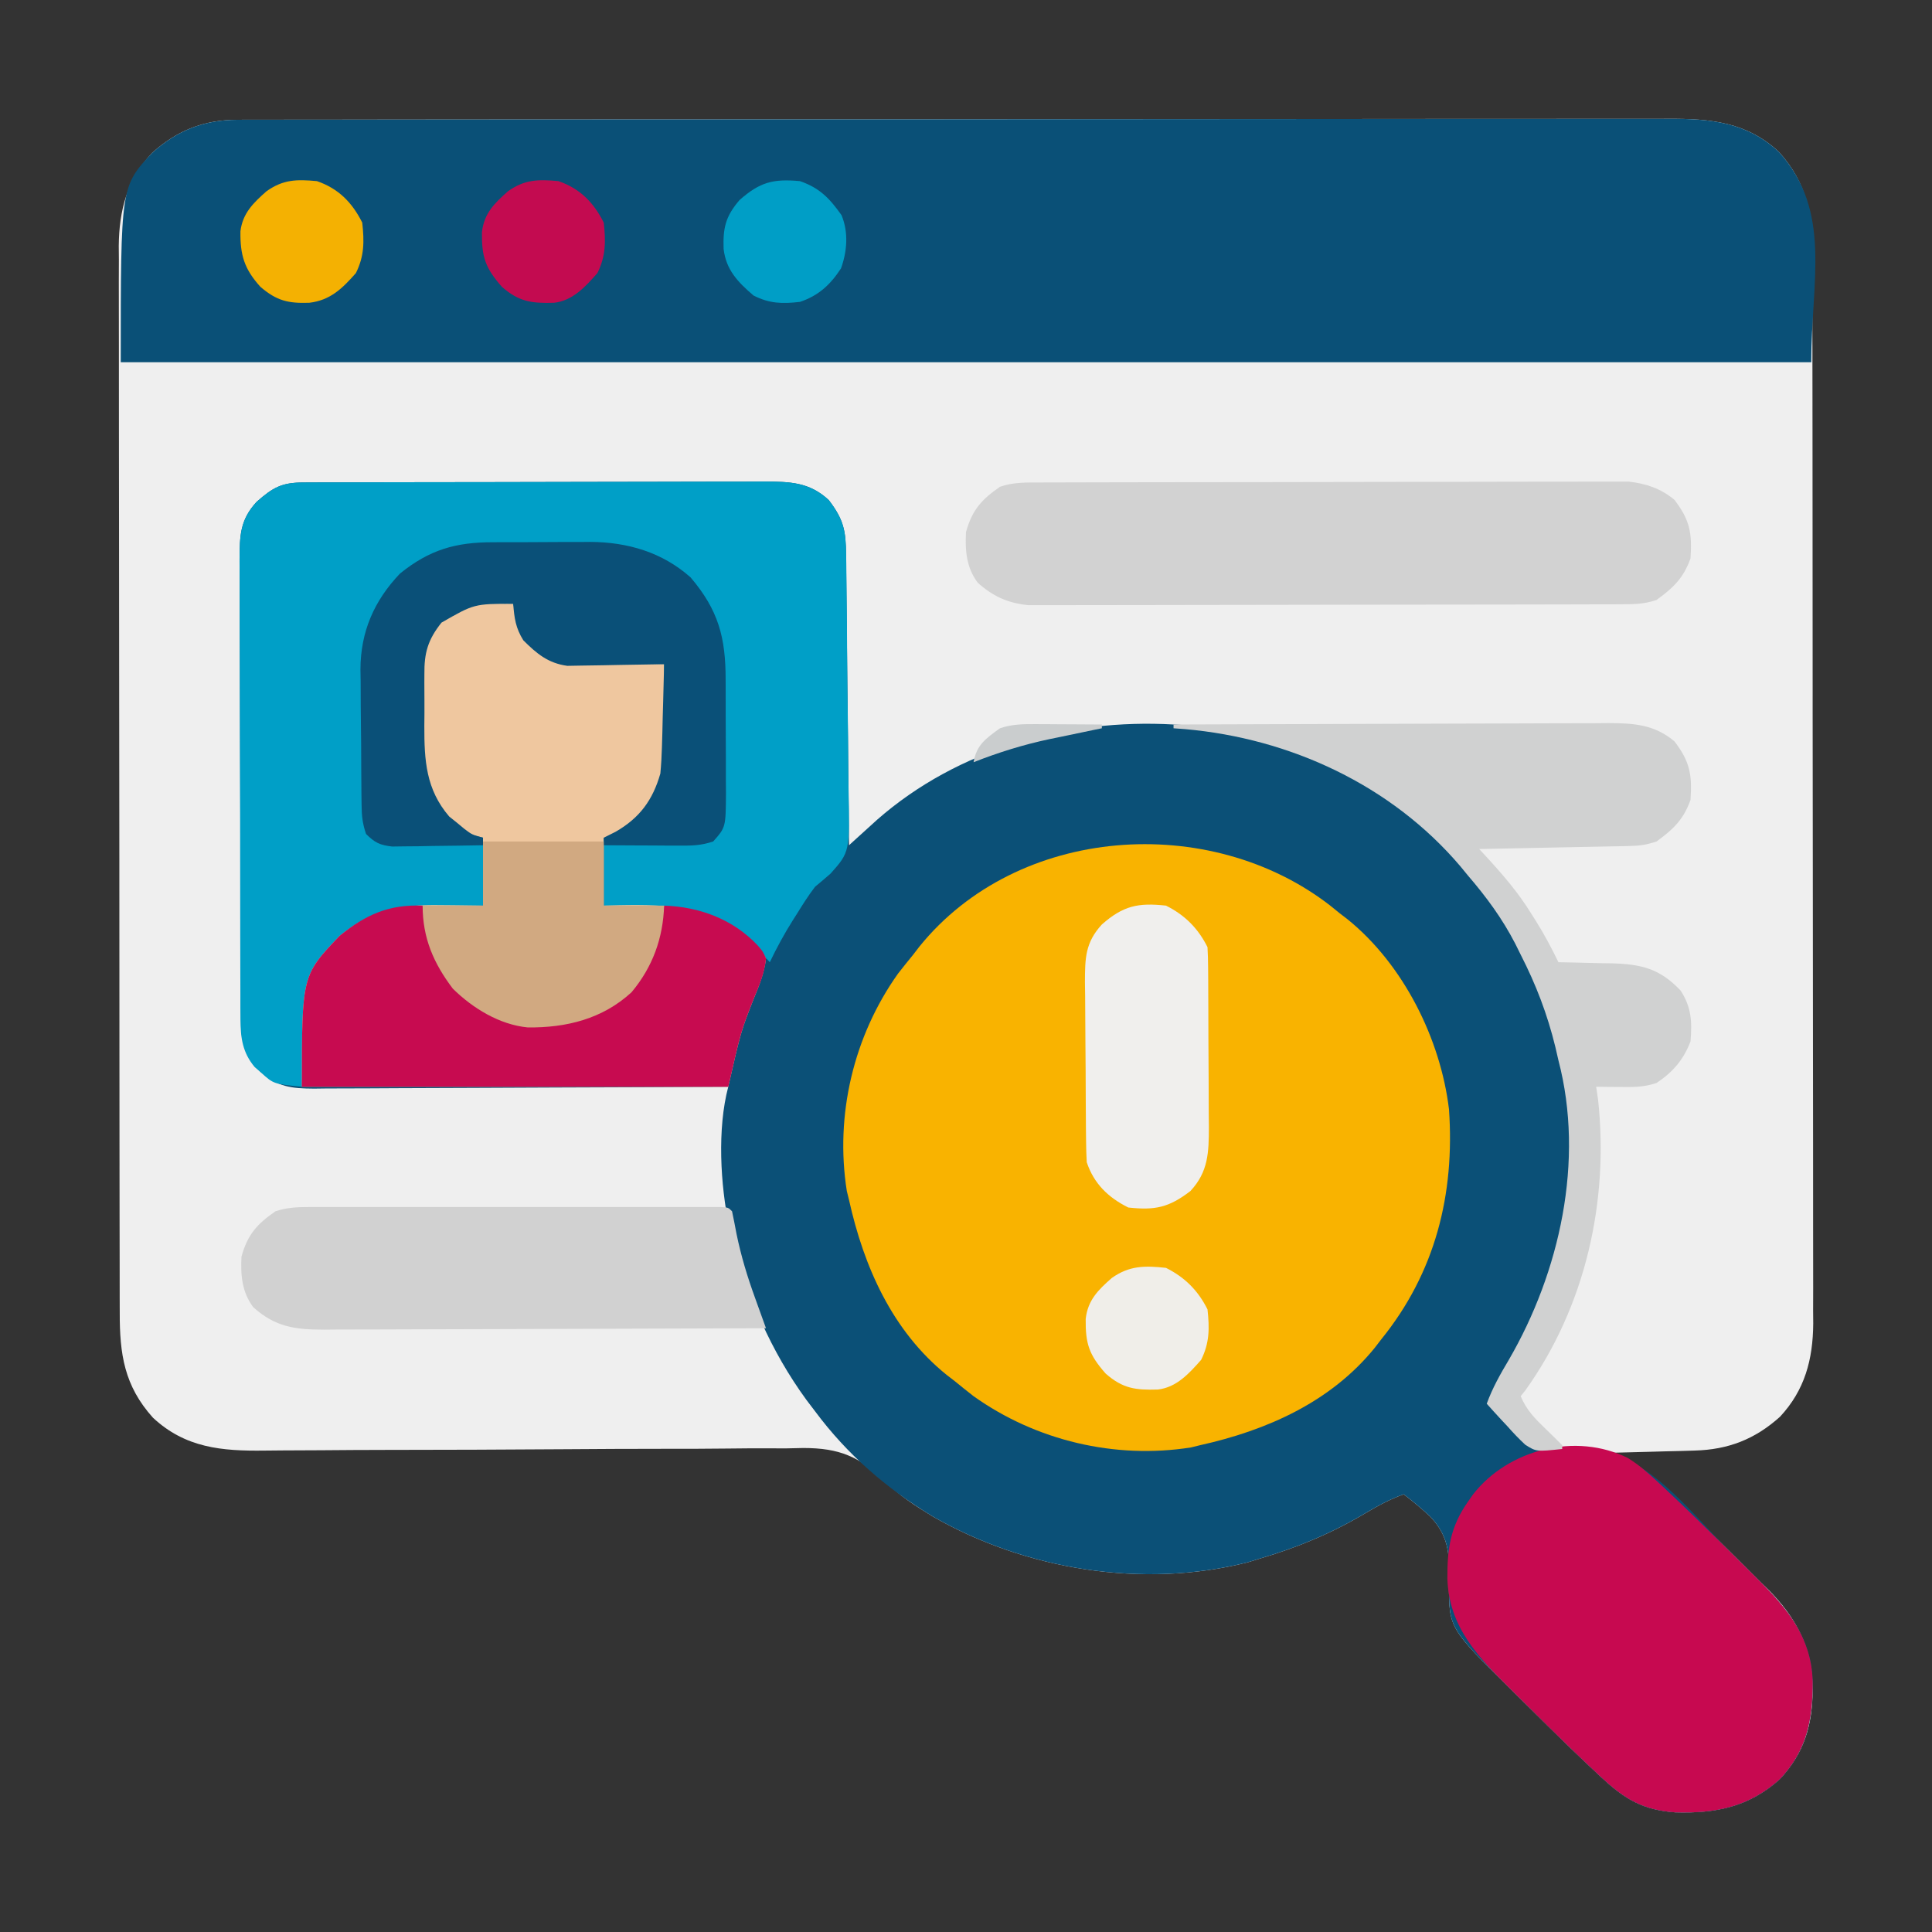 <?xml version="1.0" encoding="UTF-8"?>
<svg version="1.1" xmlns="http://www.w3.org/2000/svg" width="512" height="512">
<rect width="100%" height="100%" fill="#333333" stroke="none"/>
<path d="M0 0 C1.019 -0.005 1.019 -0.005 2.058 -0.011 C4.333 -0.02 6.608 -0.015 8.882 -0.01 C10.53 -0.014 12.178 -0.018 13.826 -0.024 C18.354 -0.036 22.882 -0.036 27.41 -0.033 C32.293 -0.033 37.177 -0.044 42.06 -0.054 C51.628 -0.07 61.196 -0.076 70.764 -0.077 C78.541 -0.078 86.318 -0.082 94.095 -0.088 C116.144 -0.106 138.193 -0.115 160.242 -0.114 C162.025 -0.113 162.025 -0.113 163.844 -0.113 C165.035 -0.113 166.225 -0.113 167.451 -0.113 C186.74 -0.112 206.029 -0.131 225.318 -0.16 C245.123 -0.188 264.928 -0.202 284.733 -0.2 C295.852 -0.2 306.971 -0.205 318.09 -0.227 C327.558 -0.245 337.025 -0.249 346.493 -0.236 C351.322 -0.229 356.152 -0.229 360.981 -0.246 C365.405 -0.262 369.829 -0.259 374.253 -0.242 C375.851 -0.239 377.448 -0.242 379.046 -0.254 C390.282 -0.327 399.975 0.581 408.511 8.554 C416.118 17.014 417.34 25.401 417.31 36.453 C417.315 37.692 417.319 38.931 417.324 40.208 C417.334 43.642 417.336 47.075 417.333 50.508 C417.333 54.214 417.344 57.919 417.354 61.625 C417.37 68.883 417.376 76.14 417.377 83.398 C417.378 89.299 417.382 95.2 417.388 101.1 C417.406 117.837 417.415 134.573 417.414 151.31 C417.413 152.212 417.413 153.114 417.413 154.043 C417.413 154.947 417.413 155.85 417.413 156.78 C417.412 171.413 417.431 186.046 417.46 200.679 C417.488 215.711 417.502 230.743 417.5 245.774 C417.5 254.211 417.505 262.647 417.527 271.084 C417.545 278.268 417.549 285.451 417.536 292.635 C417.529 296.298 417.529 299.961 417.546 303.624 C417.565 307.601 417.553 311.577 417.537 315.554 C417.547 316.704 417.558 317.853 417.568 319.038 C417.487 328.53 415.347 336.658 408.746 343.726 C402.115 349.688 395.029 352.435 386.113 352.671 C384.824 352.71 383.535 352.749 382.207 352.789 C380.86 352.82 379.514 352.851 378.168 352.882 C376.798 352.92 375.428 352.96 374.058 352.999 C370.72 353.093 367.382 353.179 364.043 353.257 C365.156 353.732 366.27 354.206 367.418 354.695 C373.153 357.592 377.45 361.825 382.043 366.257 C382.578 366.773 383.114 367.29 383.665 367.822 C387.302 371.338 390.903 374.888 394.485 378.46 C396.363 380.327 398.25 382.184 400.138 384.04 C401.353 385.249 402.567 386.458 403.781 387.667 C404.336 388.21 404.892 388.753 405.464 389.313 C413.086 396.979 417.447 405.021 417.418 416.007 C417.377 425.314 415.226 432.788 408.746 439.726 C400.521 447.121 391.795 448.862 381.011 448.55 C372.575 447.927 367.782 445.17 361.617 439.445 C361.101 438.966 360.585 438.487 360.054 437.994 C354.224 432.547 348.527 426.963 342.876 421.331 C341.089 419.554 339.292 417.788 337.494 416.021 C321.095 399.778 321.095 399.778 321.015 388.339 C321.033 387.647 321.051 386.955 321.07 386.241 C321.178 379.616 320.75 375.068 316.042 370.141 C313.788 368.054 311.486 366.121 309.043 364.257 C305.367 365.576 302.127 367.33 298.779 369.329 C289.889 374.603 280.945 378.341 271.043 381.257 C269.937 381.598 268.831 381.938 267.691 382.289 C239.874 389.324 208.843 384.284 184.16 370.089 C179.645 367.339 175.39 364.616 171.657 360.851 C164.806 354.258 159.486 351.994 149.936 351.994 C148.399 352.026 146.862 352.06 145.325 352.094 C143.675 352.093 142.024 352.088 140.374 352.079 C136.842 352.069 133.313 352.091 129.781 352.137 C124.191 352.21 118.601 352.213 113.01 352.207 C104.164 352.206 95.32 352.252 86.474 352.318 C70.637 352.435 54.8 352.481 38.962 352.496 C33.412 352.503 27.862 352.534 22.312 352.585 C18.853 352.613 15.395 352.625 11.936 352.633 C10.341 352.641 8.745 352.655 7.15 352.677 C-4.15 352.828 -13.837 351.982 -22.426 343.96 C-30.033 335.5 -31.254 327.113 -31.225 316.062 C-31.229 314.823 -31.234 313.583 -31.238 312.306 C-31.249 308.873 -31.25 305.44 -31.248 302.006 C-31.248 298.301 -31.259 294.595 -31.268 290.889 C-31.285 283.632 -31.29 276.374 -31.291 269.116 C-31.292 263.216 -31.296 257.315 -31.303 251.414 C-31.32 234.678 -31.33 217.941 -31.328 201.205 C-31.328 200.303 -31.328 199.4 -31.328 198.471 C-31.328 197.568 -31.328 196.665 -31.328 195.734 C-31.327 181.101 -31.346 166.468 -31.374 151.835 C-31.403 136.803 -31.417 121.772 -31.415 106.74 C-31.414 98.304 -31.42 89.867 -31.441 81.431 C-31.46 74.247 -31.464 67.063 -31.45 59.88 C-31.444 56.217 -31.444 52.554 -31.461 48.891 C-31.48 44.914 -31.467 40.937 -31.452 36.96 C-31.462 35.811 -31.472 34.661 -31.483 33.477 C-31.402 23.984 -29.262 15.857 -22.66 8.789 C-16.016 2.815 -8.955 0.01 0 0 Z " fill="#EFEFEF" transform="translate(62.957,31.743)"/>
<path d="M0 0 C1.147 -0.006 2.294 -0.011 3.475 -0.017 C5.372 -0.019 5.372 -0.019 7.307 -0.021 C8.647 -0.025 9.987 -0.03 11.328 -0.036 C14.975 -0.049 18.621 -0.055 22.268 -0.06 C24.547 -0.063 26.825 -0.067 29.104 -0.071 C36.233 -0.085 43.362 -0.095 50.491 -0.098 C58.72 -0.103 66.949 -0.12 75.178 -0.149 C81.538 -0.171 87.898 -0.181 94.258 -0.182 C98.057 -0.184 101.855 -0.189 105.654 -0.207 C109.229 -0.224 112.804 -0.226 116.38 -0.217 C118.313 -0.216 120.247 -0.23 122.18 -0.244 C128.881 -0.212 134.1 -0.126 139.243 4.676 C143.2 9.849 143.757 12.774 143.804 19.17 C143.814 20 143.824 20.829 143.834 21.683 C143.866 24.432 143.891 27.181 143.915 29.93 C143.936 31.832 143.957 33.735 143.978 35.638 C144.033 40.652 144.083 45.666 144.131 50.681 C144.181 55.795 144.237 60.909 144.292 66.023 C144.4 76.062 144.501 86.101 144.599 96.14 C145.619 95.212 145.619 95.212 146.659 94.264 C147.555 93.453 148.45 92.641 149.373 91.805 C150.259 91.001 151.145 90.196 152.058 89.367 C173.537 70.547 202.532 62.542 230.599 64.14 C231.306 64.174 232.013 64.207 232.741 64.242 C255.459 65.479 278.646 74.98 295.599 90.14 C296.415 90.826 297.231 91.512 298.071 92.219 C318.909 110.126 333.31 136.544 335.599 164.14 C336.981 191.066 332.061 220.521 314.599 242.14 C317.129 247.67 320.389 251.913 325.599 255.14 C330.1 256.125 334.704 255.957 339.29 256.012 C355.401 256.258 367.108 272.444 377.765 283.066 C379.552 284.844 381.35 286.61 383.148 288.377 C391.792 296.939 399.688 304.886 399.979 317.85 C399.953 327.927 398.425 335.983 391.302 343.609 C383.077 351.004 374.351 352.745 363.568 352.433 C355.131 351.811 350.338 349.053 344.173 343.328 C343.657 342.849 343.142 342.37 342.61 341.877 C336.78 336.43 331.083 330.846 325.433 325.214 C323.645 323.437 321.848 321.671 320.05 319.904 C303.651 303.661 303.651 303.661 303.571 292.222 C303.589 291.53 303.607 290.838 303.626 290.125 C303.734 283.5 303.307 278.951 298.599 274.024 C296.344 271.937 294.043 270.004 291.599 268.14 C287.923 269.459 284.683 271.213 281.335 273.212 C272.445 278.486 263.501 282.224 253.599 285.14 C252.493 285.481 251.387 285.821 250.247 286.172 C222.43 293.207 191.399 288.168 166.716 273.972 C154.524 266.589 144.108 257.605 135.599 246.14 C134.849 245.154 134.098 244.168 133.325 243.152 C123.822 230.13 117.686 215.679 113.599 200.14 C113.229 198.742 113.229 198.742 112.853 197.316 C110.489 186.151 109.647 171.238 112.599 160.14 C111.695 160.146 111.695 160.146 110.773 160.152 C96.1 160.24 81.427 160.306 66.754 160.348 C59.658 160.368 52.562 160.396 45.466 160.442 C38.619 160.486 31.773 160.51 24.926 160.52 C22.312 160.527 19.699 160.542 17.086 160.563 C13.428 160.592 9.77 160.596 6.112 160.595 C5.03 160.609 3.948 160.623 2.834 160.638 C-3.249 160.605 -6.775 160.207 -11.401 156.14 C-15.443 151.662 -16.523 148.58 -16.548 142.619 C-16.556 141.471 -16.563 140.323 -16.57 139.14 C-16.573 137.879 -16.575 136.618 -16.578 135.319 C-16.584 133.978 -16.591 132.638 -16.598 131.298 C-16.619 126.895 -16.629 122.492 -16.639 118.09 C-16.644 116.573 -16.648 115.057 -16.652 113.541 C-16.671 106.417 -16.685 99.293 -16.693 92.169 C-16.703 83.949 -16.73 75.729 -16.77 67.508 C-16.8 61.152 -16.815 54.796 -16.818 48.44 C-16.821 44.645 -16.83 40.85 -16.855 37.055 C-16.878 33.484 -16.882 29.913 -16.872 26.341 C-16.871 24.41 -16.89 22.479 -16.91 20.548 C-16.871 14.133 -16.836 9.958 -12.401 5.14 C-8.049 1.306 -5.751 0.017 0 0 Z " fill="#0B5077" transform="translate(80.401,127.86)"/>
<path d="M0 0 C1.019 -0.005 1.019 -0.005 2.058 -0.011 C4.333 -0.02 6.608 -0.015 8.882 -0.01 C10.53 -0.014 12.178 -0.018 13.826 -0.024 C18.354 -0.036 22.882 -0.036 27.41 -0.033 C32.293 -0.033 37.177 -0.044 42.06 -0.054 C51.628 -0.07 61.196 -0.076 70.764 -0.077 C78.541 -0.078 86.318 -0.082 94.095 -0.088 C116.144 -0.106 138.193 -0.115 160.242 -0.114 C162.025 -0.113 162.025 -0.113 163.844 -0.113 C165.035 -0.113 166.225 -0.113 167.451 -0.113 C186.74 -0.112 206.029 -0.131 225.318 -0.16 C245.123 -0.188 264.928 -0.202 284.733 -0.2 C295.852 -0.2 306.971 -0.205 318.09 -0.227 C327.558 -0.245 337.025 -0.249 346.493 -0.236 C351.322 -0.229 356.152 -0.229 360.981 -0.246 C365.405 -0.262 369.829 -0.259 374.253 -0.242 C375.851 -0.239 377.448 -0.242 379.046 -0.254 C390.282 -0.327 399.975 0.581 408.511 8.554 C422.631 24.259 417.043 42.69 417.043 64.257 C269.203 64.257 121.363 64.257 -30.957 64.257 C-30.957 17.672 -30.957 17.672 -22.66 8.789 C-16.016 2.815 -8.955 0.01 0 0 Z " fill="#0A5077" transform="translate(62.957,31.743)"/>
<path d="M0 0 C0.81 0.656 1.619 1.312 2.453 1.988 C3.16 2.531 3.866 3.074 4.594 3.633 C19.367 15.585 29.21 35.292 31.453 53.988 C33.009 76.506 27.845 97.232 13.453 114.988 C12.91 115.695 12.368 116.401 11.809 117.129 C0.141 131.55 -16.87 139.069 -34.547 142.988 C-35.331 143.182 -36.114 143.375 -36.922 143.574 C-57.052 146.75 -77.99 141.782 -94.547 129.988 C-96.228 128.673 -97.896 127.341 -99.547 125.988 C-100.251 125.447 -100.955 124.905 -101.68 124.348 C-116.109 112.691 -123.629 95.663 -127.547 77.988 C-127.74 77.205 -127.934 76.421 -128.133 75.613 C-131.308 55.483 -126.341 34.546 -114.547 17.988 C-113.232 16.307 -111.9 14.639 -110.547 12.988 C-109.735 11.933 -109.735 11.933 -108.906 10.855 C-82.874 -21.369 -31.967 -24.816 0 0 Z " fill="#F9B300" transform="translate(352.547,240.012)"/>
<path d="M0 0 C1.147 -0.006 2.294 -0.011 3.475 -0.017 C5.372 -0.019 5.372 -0.019 7.307 -0.021 C8.647 -0.025 9.987 -0.03 11.328 -0.036 C14.975 -0.049 18.621 -0.055 22.268 -0.06 C24.547 -0.063 26.825 -0.067 29.104 -0.071 C36.233 -0.085 43.362 -0.095 50.491 -0.098 C58.72 -0.103 66.949 -0.12 75.178 -0.149 C81.538 -0.171 87.898 -0.181 94.258 -0.182 C98.057 -0.184 101.855 -0.189 105.654 -0.207 C109.229 -0.224 112.804 -0.226 116.38 -0.217 C118.313 -0.216 120.247 -0.23 122.18 -0.244 C128.881 -0.212 134.1 -0.126 139.243 4.676 C143.202 9.852 143.767 12.81 143.839 19.211 C143.852 20.045 143.865 20.88 143.879 21.739 C144.006 30.482 144.062 39.225 144.114 47.967 C144.14 52.112 144.189 56.256 144.257 60.401 C144.339 65.409 144.382 70.416 144.397 75.425 C144.409 77.329 144.435 79.234 144.475 81.138 C144.812 97.909 144.812 97.909 139.713 103.647 C138.356 104.828 136.986 105.995 135.599 107.14 C133.836 109.445 132.309 111.86 130.786 114.328 C130.418 114.905 130.05 115.482 129.671 116.076 C127.412 119.661 125.435 123.323 123.599 127.14 C122.64 126.089 122.64 126.089 121.661 125.015 C109.463 112.954 95.835 112.598 79.599 112.14 C79.599 106.2 79.599 100.26 79.599 94.14 C81.909 92.82 84.219 91.5 86.599 90.14 C88.52 88.52 88.52 88.52 89.911 86.765 C90.382 86.221 90.852 85.677 91.337 85.117 C94.325 80.436 94.868 75.662 95.013 70.211 C95.052 68.922 95.09 67.633 95.13 66.305 C95.162 64.958 95.193 63.612 95.224 62.265 C95.262 60.896 95.301 59.526 95.341 58.156 C95.435 54.818 95.521 51.479 95.599 48.14 C94.752 48.161 93.905 48.182 93.032 48.204 C89.867 48.272 86.703 48.322 83.538 48.36 C82.173 48.38 80.807 48.407 79.442 48.442 C77.471 48.491 75.5 48.511 73.529 48.531 C72.345 48.552 71.161 48.573 69.942 48.595 C64.869 47.905 61.836 45.378 58.286 41.828 C56.247 38.581 55.896 35.93 55.599 32.14 C45.259 32.169 45.259 32.169 36.599 37.14 C32.986 41.681 32 45.163 32.068 50.847 C32.064 51.572 32.06 52.297 32.056 53.044 C32.053 54.571 32.061 56.098 32.077 57.625 C32.099 59.937 32.078 62.245 32.052 64.556 C32.033 73.679 32.478 81.331 38.634 88.515 C39.303 89.052 39.972 89.588 40.661 90.14 C41.333 90.697 42.005 91.254 42.696 91.828 C44.667 93.318 44.667 93.318 47.599 94.14 C47.599 100.08 47.599 106.02 47.599 112.14 C46.043 112.166 44.487 112.192 42.884 112.219 C40.81 112.275 38.736 112.332 36.661 112.39 C35.64 112.405 34.618 112.419 33.566 112.433 C23.362 112.759 15.051 116.046 7.599 123.14 C1.274 131.167 0.268 139.048 -0.026 149.015 C-0.065 150.085 -0.104 151.155 -0.143 152.258 C-0.237 154.885 -0.323 157.513 -0.401 160.14 C-7.919 159.384 -7.919 159.384 -11.214 156.39 C-12.059 155.656 -12.059 155.656 -12.921 154.906 C-16.108 151.104 -16.652 147.219 -16.669 142.378 C-16.677 141.228 -16.686 140.077 -16.694 138.891 C-16.694 137.637 -16.693 136.383 -16.692 135.092 C-16.698 133.751 -16.705 132.41 -16.712 131.07 C-16.73 127.435 -16.734 123.801 -16.736 120.167 C-16.737 117.895 -16.741 115.623 -16.747 113.351 C-16.765 105.421 -16.773 97.49 -16.772 89.56 C-16.771 82.174 -16.792 74.788 -16.823 67.402 C-16.849 61.054 -16.86 54.707 -16.859 48.359 C-16.858 44.571 -16.864 40.782 -16.885 36.994 C-16.905 33.431 -16.905 29.868 -16.89 26.305 C-16.887 24.378 -16.904 22.452 -16.921 20.526 C-16.874 14.119 -16.826 9.954 -12.401 5.14 C-8.049 1.306 -5.751 0.017 0 0 Z " fill="#009FC7" transform="translate(80.401,127.86)"/>
<path d="M0 0 C1.189 0.009 2.377 0.018 3.602 0.027 C4.517 0.039 5.432 0.051 6.375 0.062 C6.522 0.654 6.669 1.246 6.82 1.855 C8.511 7.812 10.249 10.572 15.375 14.062 C18.22 15.485 20.737 15.282 23.914 15.379 C25.216 15.421 26.518 15.463 27.859 15.506 C29.24 15.546 30.62 15.585 32 15.625 C33.388 15.668 34.776 15.712 36.164 15.756 C39.568 15.862 42.971 15.964 46.375 16.062 C46.475 20.028 46.547 23.992 46.595 27.958 C46.624 29.96 46.675 31.962 46.727 33.963 C46.818 43.04 46.134 49.678 40.121 56.691 C39.359 57.329 38.597 57.968 37.812 58.625 C37.048 59.286 36.284 59.948 35.496 60.629 C33.375 62.062 33.375 62.062 30.375 62.062 C30.375 68.002 30.375 73.942 30.375 80.062 C31.703 80.028 33.03 79.993 34.398 79.957 C48.049 79.701 58.349 80.21 69.375 89.062 C72 91.625 72 91.625 73.375 94.062 C72.918 97.944 71.552 101.282 70.062 104.875 C66.722 113.396 66.722 113.396 63.375 128.062 C26.085 128.062 -11.205 128.062 -49.625 128.062 C-49.625 98.548 -49.625 98.548 -39.625 88.062 C-30.985 81.067 -23.655 79.763 -12.75 79.938 C-11.68 79.947 -10.61 79.956 -9.508 79.965 C-6.88 79.988 -4.253 80.024 -1.625 80.062 C-1.625 74.123 -1.625 68.183 -1.625 62.062 C-2.945 61.733 -4.265 61.403 -5.625 61.062 C-7.625 59.75 -7.625 59.75 -9.625 58.062 C-10.285 57.526 -10.945 56.99 -11.625 56.438 C-18.234 48.589 -18.255 40.002 -18.146 30.187 C-18.125 27.869 -18.146 25.554 -18.172 23.236 C-18.169 21.747 -18.164 20.258 -18.156 18.77 C-18.164 18.085 -18.172 17.401 -18.181 16.695 C-18.084 11.716 -16.708 8.915 -13.625 5.062 C-8.79 0.803 -6.416 -0.063 0 0 Z " fill="#EFC79F" transform="translate(129.625,159.938)"/>
<path d="M0 0 C2.998 1.864 5.402 4.004 7.99 6.407 C8.505 6.886 9.021 7.365 9.553 7.858 C15.383 13.305 21.079 18.888 26.73 24.521 C28.517 26.298 30.315 28.064 32.113 29.831 C40.757 38.393 48.653 46.34 48.944 59.304 C48.918 69.381 47.39 77.437 40.267 85.063 C32.042 92.458 23.316 94.199 12.533 93.887 C4.096 93.265 -0.697 90.507 -6.862 84.782 C-7.378 84.303 -7.893 83.824 -8.425 83.331 C-14.255 77.884 -19.951 72.3 -25.602 66.668 C-27.389 64.891 -29.187 63.125 -30.985 61.358 C-39.642 52.783 -47.473 44.848 -47.867 31.885 C-47.892 23.997 -47.1 18.24 -42.436 11.594 C-41.978 10.94 -41.521 10.285 -41.049 9.61 C-31.726 -2.344 -13.807 -6.904 0 0 Z " fill="#C70950" transform="translate(431.436,386.406)"/>
<path d="M0 0 C1.015 -0.004 1.015 -0.004 2.05 -0.009 C4.315 -0.018 6.58 -0.019 8.845 -0.021 C10.47 -0.025 12.095 -0.03 13.719 -0.036 C18.133 -0.049 22.546 -0.055 26.959 -0.06 C29.717 -0.063 32.475 -0.067 35.233 -0.071 C43.864 -0.085 52.495 -0.095 61.126 -0.098 C71.086 -0.103 81.046 -0.12 91.005 -0.149 C98.706 -0.171 106.407 -0.181 114.109 -0.182 C118.707 -0.184 123.305 -0.189 127.904 -0.207 C132.23 -0.224 136.556 -0.226 140.883 -0.217 C142.468 -0.216 144.054 -0.221 145.639 -0.231 C147.809 -0.243 149.978 -0.237 152.147 -0.227 C153.36 -0.229 154.572 -0.23 155.821 -0.231 C160.42 0.265 164.4 1.573 168.006 4.605 C172.1 9.927 172.726 13.446 172.264 20.14 C170.371 25.4 167.666 27.931 163.264 31.14 C159.844 32.281 157.219 32.272 153.61 32.281 C152.591 32.285 152.591 32.285 151.551 32.29 C149.269 32.299 146.987 32.3 144.705 32.302 C143.07 32.306 141.436 32.311 139.801 32.317 C135.357 32.33 130.913 32.336 126.468 32.341 C123.691 32.344 120.915 32.348 118.138 32.352 C109.449 32.366 100.76 32.375 92.071 32.379 C82.043 32.384 72.014 32.401 61.986 32.43 C54.233 32.452 46.481 32.462 38.729 32.463 C34.099 32.464 29.47 32.47 24.84 32.488 C20.483 32.505 16.127 32.507 11.77 32.498 C10.173 32.497 8.577 32.502 6.98 32.512 C4.795 32.524 2.611 32.518 0.426 32.508 C-1.406 32.51 -1.406 32.51 -3.275 32.512 C-8.686 31.931 -12.494 30.248 -16.611 26.578 C-19.641 22.544 -19.994 18.066 -19.736 13.14 C-18.095 7.253 -15.61 4.522 -10.736 1.14 C-7.2 -0.106 -3.722 0.009 0 0 Z " fill="#D2D2D2" transform="translate(275.736,127.86)"/>
<path d="M0 0 C16.047 -0.07 32.093 -0.123 48.14 -0.155 C55.591 -0.171 63.042 -0.192 70.493 -0.226 C76.989 -0.256 83.485 -0.276 89.981 -0.282 C93.419 -0.286 96.857 -0.295 100.296 -0.317 C104.138 -0.341 107.98 -0.342 111.823 -0.341 C112.957 -0.351 114.091 -0.362 115.26 -0.373 C121.962 -0.347 127.412 -0.017 132.742 4.465 C136.836 9.787 137.462 13.305 137 20 C135.107 25.259 132.402 27.79 128 31 C125.238 31.921 123.478 32.148 120.62 32.205 C119.74 32.225 118.859 32.245 117.952 32.266 C117.005 32.282 116.058 32.299 115.082 32.316 C114.11 32.337 113.137 32.358 112.135 32.379 C109.028 32.445 105.92 32.504 102.812 32.562 C100.706 32.606 98.6 32.649 96.494 32.693 C91.33 32.8 86.165 32.902 81 33 C81.593 33.638 82.186 34.276 82.797 34.933 C87.275 39.814 91.42 44.596 94.875 50.25 C95.239 50.822 95.602 51.395 95.977 51.984 C98.215 55.553 100.172 59.206 102 63 C102.99 63.014 102.99 63.014 104 63.028 C107.022 63.082 110.042 63.166 113.062 63.25 C114.101 63.264 115.139 63.278 116.209 63.293 C124.023 63.541 128.835 64.668 134.375 70.5 C137.247 74.918 137.445 78.746 137 84 C135.132 88.853 132.345 92.104 128 95 C124.578 96.141 121.913 96.098 118.312 96.062 C117.133 96.053 115.954 96.044 114.738 96.035 C113.383 96.018 113.383 96.018 112 96 C112.165 97.114 112.33 98.228 112.5 99.375 C115.433 126.323 109.166 154.224 93.234 176.465 C92.827 176.971 92.42 177.478 92 178 C93.532 181.679 95.769 183.945 98.625 186.688 C100.099 188.108 101.562 189.542 103 191 C103 191.33 103 191.66 103 192 C96.136 192.716 96.136 192.716 93.215 190.875 C91.538 189.323 90.012 187.713 88.5 186 C87.964 185.428 87.427 184.855 86.875 184.266 C85.564 182.861 84.279 181.433 83 180 C84.513 175.849 86.556 172.23 88.812 168.438 C102.351 145.155 108.968 115.564 102 89 C101.732 87.836 101.464 86.672 101.188 85.473 C99.066 76.766 96.072 68.97 92 61 C91.526 60.042 91.051 59.084 90.562 58.098 C87.1 51.39 82.909 45.716 78 40 C77.334 39.188 76.667 38.376 75.98 37.539 C57.726 16.067 30.874 3.666 3.051 1.227 C2.044 1.152 1.037 1.077 0 1 C0 0.67 0 0.34 0 0 Z " fill="#D0D1D1" transform="translate(311,192)"/>
<path d="M0 0 C0.98 -0.003 1.96 -0.006 2.97 -0.009 C4.039 -0.007 5.107 -0.004 6.209 -0.002 C7.339 -0.004 8.469 -0.006 9.634 -0.008 C13.373 -0.012 17.113 -0.009 20.852 -0.006 C23.445 -0.007 26.038 -0.007 28.63 -0.009 C34.063 -0.01 39.496 -0.008 44.929 -0.003 C51.218 0.002 57.506 0 63.794 -0.005 C69.839 -0.01 75.884 -0.01 81.93 -0.007 C84.505 -0.006 87.08 -0.007 89.656 -0.009 C93.245 -0.012 96.834 -0.008 100.423 -0.002 C101.498 -0.004 102.573 -0.006 103.68 -0.009 C105.138 -0.004 105.138 -0.004 106.625 0 C107.474 0 108.323 0.001 109.198 0.001 C111.122 0.127 111.122 0.127 112.122 1.127 C112.545 3.121 112.934 5.123 113.309 7.127 C114.518 12.997 116.185 18.5 118.235 24.127 C118.513 24.902 118.791 25.676 119.078 26.475 C119.755 28.36 120.438 30.244 121.122 32.127 C104.814 32.197 88.507 32.25 72.2 32.282 C64.627 32.298 57.055 32.319 49.483 32.353 C42.882 32.383 36.28 32.403 29.679 32.409 C26.185 32.413 22.691 32.422 19.197 32.444 C15.292 32.468 11.388 32.469 7.483 32.468 C6.33 32.478 5.177 32.489 3.989 32.5 C-3.715 32.471 -8.829 31.844 -14.753 26.564 C-17.784 22.531 -18.136 18.053 -17.878 13.127 C-16.237 7.24 -13.752 4.509 -8.878 1.127 C-5.885 0.136 -3.141 0.001 0 0 Z " fill="#D1D1D1" transform="translate(81.878,319.873)"/>
<path d="M0 0 C0.922 -0.004 1.844 -0.009 2.795 -0.013 C4.741 -0.019 6.688 -0.019 8.634 -0.015 C11.586 -0.012 14.537 -0.035 17.488 -0.061 C19.388 -0.063 21.288 -0.064 23.188 -0.062 C24.493 -0.076 24.493 -0.076 25.824 -0.09 C35.729 -0.017 44.864 2.652 52.359 9.301 C59.748 17.972 61.67 25.246 61.66 36.43 C61.664 37.497 61.669 38.564 61.673 39.664 C61.679 41.914 61.679 44.164 61.675 46.414 C61.672 49.855 61.695 53.295 61.721 56.736 C61.723 58.926 61.724 61.115 61.723 63.305 C61.732 64.332 61.741 65.359 61.751 66.417 C61.691 75.548 61.691 75.548 58.359 79.301 C55.122 80.38 52.782 80.415 49.379 80.398 C48.216 80.395 47.052 80.392 45.854 80.389 C44.639 80.38 43.424 80.372 42.172 80.363 C40.945 80.359 39.719 80.354 38.455 80.35 C35.423 80.338 32.391 80.321 29.359 80.301 C29.359 79.641 29.359 78.981 29.359 78.301 C30.391 77.785 31.422 77.27 32.484 76.738 C38.875 73.07 42.346 68.338 44.359 61.301 C44.579 58.997 44.712 56.684 44.773 54.371 C44.812 53.082 44.851 51.793 44.891 50.465 C44.922 49.118 44.953 47.772 44.984 46.426 C45.023 45.056 45.062 43.686 45.102 42.316 C45.196 38.978 45.281 35.64 45.359 32.301 C44.512 32.322 43.665 32.343 42.792 32.364 C39.628 32.433 36.464 32.483 33.299 32.521 C31.933 32.541 30.568 32.568 29.202 32.603 C27.232 32.651 25.26 32.672 23.289 32.691 C22.106 32.712 20.922 32.733 19.703 32.755 C14.63 32.066 11.597 29.538 8.047 25.988 C6.008 22.741 5.657 20.09 5.359 16.301 C-4.98 16.329 -4.98 16.329 -13.641 21.301 C-17.254 25.841 -18.239 29.324 -18.172 35.008 C-18.178 36.095 -18.178 36.095 -18.183 37.204 C-18.186 38.731 -18.179 40.258 -18.162 41.785 C-18.141 44.097 -18.162 46.405 -18.188 48.717 C-18.206 57.839 -17.762 65.491 -11.605 72.676 C-10.936 73.212 -10.267 73.748 -9.578 74.301 C-8.907 74.858 -8.235 75.415 -7.543 75.988 C-5.572 77.478 -5.572 77.478 -2.641 78.301 C-2.641 78.961 -2.641 79.621 -2.641 80.301 C-7.057 80.388 -11.473 80.441 -15.891 80.488 C-17.145 80.513 -18.399 80.539 -19.691 80.564 C-20.897 80.574 -22.102 80.584 -23.344 80.594 C-24.454 80.609 -25.564 80.625 -26.708 80.641 C-29.991 80.26 -31.323 79.619 -33.641 77.301 C-34.595 74.437 -34.783 72.582 -34.818 69.605 C-34.83 68.653 -34.843 67.701 -34.857 66.721 C-34.864 65.693 -34.871 64.665 -34.879 63.605 C-34.887 62.543 -34.895 61.481 -34.903 60.387 C-34.917 58.136 -34.928 55.885 -34.936 53.634 C-34.953 50.21 -34.997 46.787 -35.041 43.363 C-35.051 41.173 -35.06 38.983 -35.066 36.793 C-35.084 35.777 -35.101 34.761 -35.119 33.714 C-35.089 23.756 -31.532 15.527 -24.641 8.301 C-16.842 1.986 -9.895 -0.01 0 0 Z " fill="#0A5078" transform="translate(130.641,143.699)"/>
<path d="M0 0 C0.147 0.75 0.294 1.5 0.445 2.273 C2.615 12.173 5.62 19.888 14 26 C22.014 31.061 29.263 32.197 38.617 30.535 C46.865 28.364 53.653 24.621 58.375 17.375 C61.39 11.88 62.802 6.117 64 0 C73.392 0.313 82.255 3.594 88.812 10.562 C90.207 12.191 90.207 12.191 91 14 C90.639 17.884 89.172 21.231 87.688 24.812 C84.347 33.334 84.347 33.334 81 48 C43.71 48 6.42 48 -32 48 C-32 18.486 -32 18.486 -22 8 C-15.1 2.413 -8.992 -0.36 0 0 Z " fill="#C70B50" transform="translate(112,240)"/>
<path d="M0 0 C4.987 2.493 8.497 5.994 11 11 C11.106 12.786 11.149 14.575 11.161 16.364 C11.171 17.486 11.18 18.608 11.19 19.763 C11.194 20.981 11.199 22.199 11.203 23.453 C11.209 24.701 11.215 25.949 11.22 27.235 C11.23 29.882 11.237 32.528 11.24 35.174 C11.246 38.555 11.27 41.935 11.298 45.315 C11.321 48.549 11.323 51.782 11.328 55.016 C11.34 56.225 11.353 57.435 11.366 58.681 C11.348 65.349 11.243 70.526 6.465 75.645 C0.772 79.998 -2.872 80.79 -10 80 C-15.316 77.342 -19.102 73.693 -21 68 C-21.108 66.176 -21.159 64.349 -21.177 62.522 C-21.19 61.401 -21.203 60.279 -21.216 59.123 C-21.223 57.911 -21.231 56.698 -21.238 55.449 C-21.246 54.203 -21.254 52.956 -21.263 51.671 C-21.277 49.031 -21.288 46.391 -21.295 43.75 C-21.304 41.047 -21.325 38.344 -21.357 35.641 C-21.399 31.743 -21.416 27.847 -21.426 23.949 C-21.443 22.743 -21.461 21.536 -21.479 20.293 C-21.462 13.9 -21.401 9.808 -17 5 C-11.373 0.043 -7.41 -0.821 0 0 Z " fill="#F0EFED" transform="translate(309,240)"/>
<path d="M0 0 C10.56 0 21.12 0 32 0 C32 5.61 32 11.22 32 17 C37.28 17 42.56 17 48 17 C47.712 25.64 44.971 33.252 39.363 39.957 C31.673 47.038 22.052 49.401 11.84 49.277 C4.367 48.548 -2.711 44.211 -8 39 C-13.126 32.226 -16 25.56 -16 17 C-10.72 17 -5.44 17 0 17 C0 11.39 0 5.78 0 0 Z " fill="#D1A981" transform="translate(128,223)"/>
<path d="M0 0 C4.987 2.493 8.497 5.994 11 11 C11.544 15.955 11.564 19.871 9.312 24.375 C6.147 27.968 2.788 31.694 -2.172 32.238 C-8.018 32.407 -11.432 32.024 -16 28 C-20.399 23.007 -21.357 20.09 -21.281 13.539 C-20.73 8.564 -17.993 5.875 -14.375 2.688 C-9.719 -0.621 -5.605 -0.621 0 0 Z " fill="#F0EEE9" transform="translate(309,336)"/>
<path d="M0 0 C5.675 1.964 9.314 5.628 12 11 C12.544 15.955 12.564 19.871 10.312 24.375 C7.147 27.968 3.788 31.694 -1.172 32.238 C-7.018 32.407 -10.432 32.024 -15 28 C-19.399 23.007 -20.357 20.09 -20.281 13.539 C-19.73 8.564 -16.993 5.875 -13.375 2.688 C-8.923 -0.476 -5.354 -0.488 0 0 Z " fill="#C30B50" transform="translate(148,48)"/>
<path d="M0 0 C5.675 1.964 9.314 5.628 12 11 C12.544 15.955 12.564 19.871 10.312 24.375 C6.721 28.452 3.528 31.59 -2.051 32.238 C-7.589 32.42 -10.648 31.745 -15 28 C-19.302 23.233 -20.363 19.563 -20.281 13.281 C-19.692 8.5 -16.852 5.75 -13.375 2.688 C-8.923 -0.476 -5.354 -0.488 0 0 Z " fill="#F4B102" transform="translate(84,48)"/>
<path d="M0 0 C5.27 1.824 7.838 4.573 11 9 C12.899 13.529 12.51 18.584 10.875 23.125 C8.08 27.411 4.952 30.349 0 32 C-4.667 32.542 -8.078 32.47 -12.312 30.312 C-16.447 26.755 -19.588 23.547 -20.238 17.949 C-20.42 12.411 -19.745 9.352 -16 5 C-10.584 0.229 -7.091 -0.647 0 0 Z " fill="#009EC6" transform="translate(212,48)"/>
<path d="M0 0 C1.025 0.003 2.05 0.006 3.105 0.01 C4.169 0.018 5.232 0.027 6.328 0.035 C7.407 0.04 8.486 0.044 9.598 0.049 C12.258 0.061 14.918 0.077 17.578 0.098 C17.578 0.428 17.578 0.758 17.578 1.098 C16.939 1.228 16.3 1.359 15.641 1.493 C12.681 2.103 9.723 2.725 6.766 3.348 C5.761 3.553 4.756 3.758 3.721 3.969 C-3.248 5.448 -9.794 7.489 -16.422 10.098 C-15.6 5.454 -13.195 3.835 -9.422 1.098 C-6.266 0.015 -3.32 -0.018 0 0 Z " fill="#CACDCE" transform="translate(274.422,191.902)"/>
</svg>
